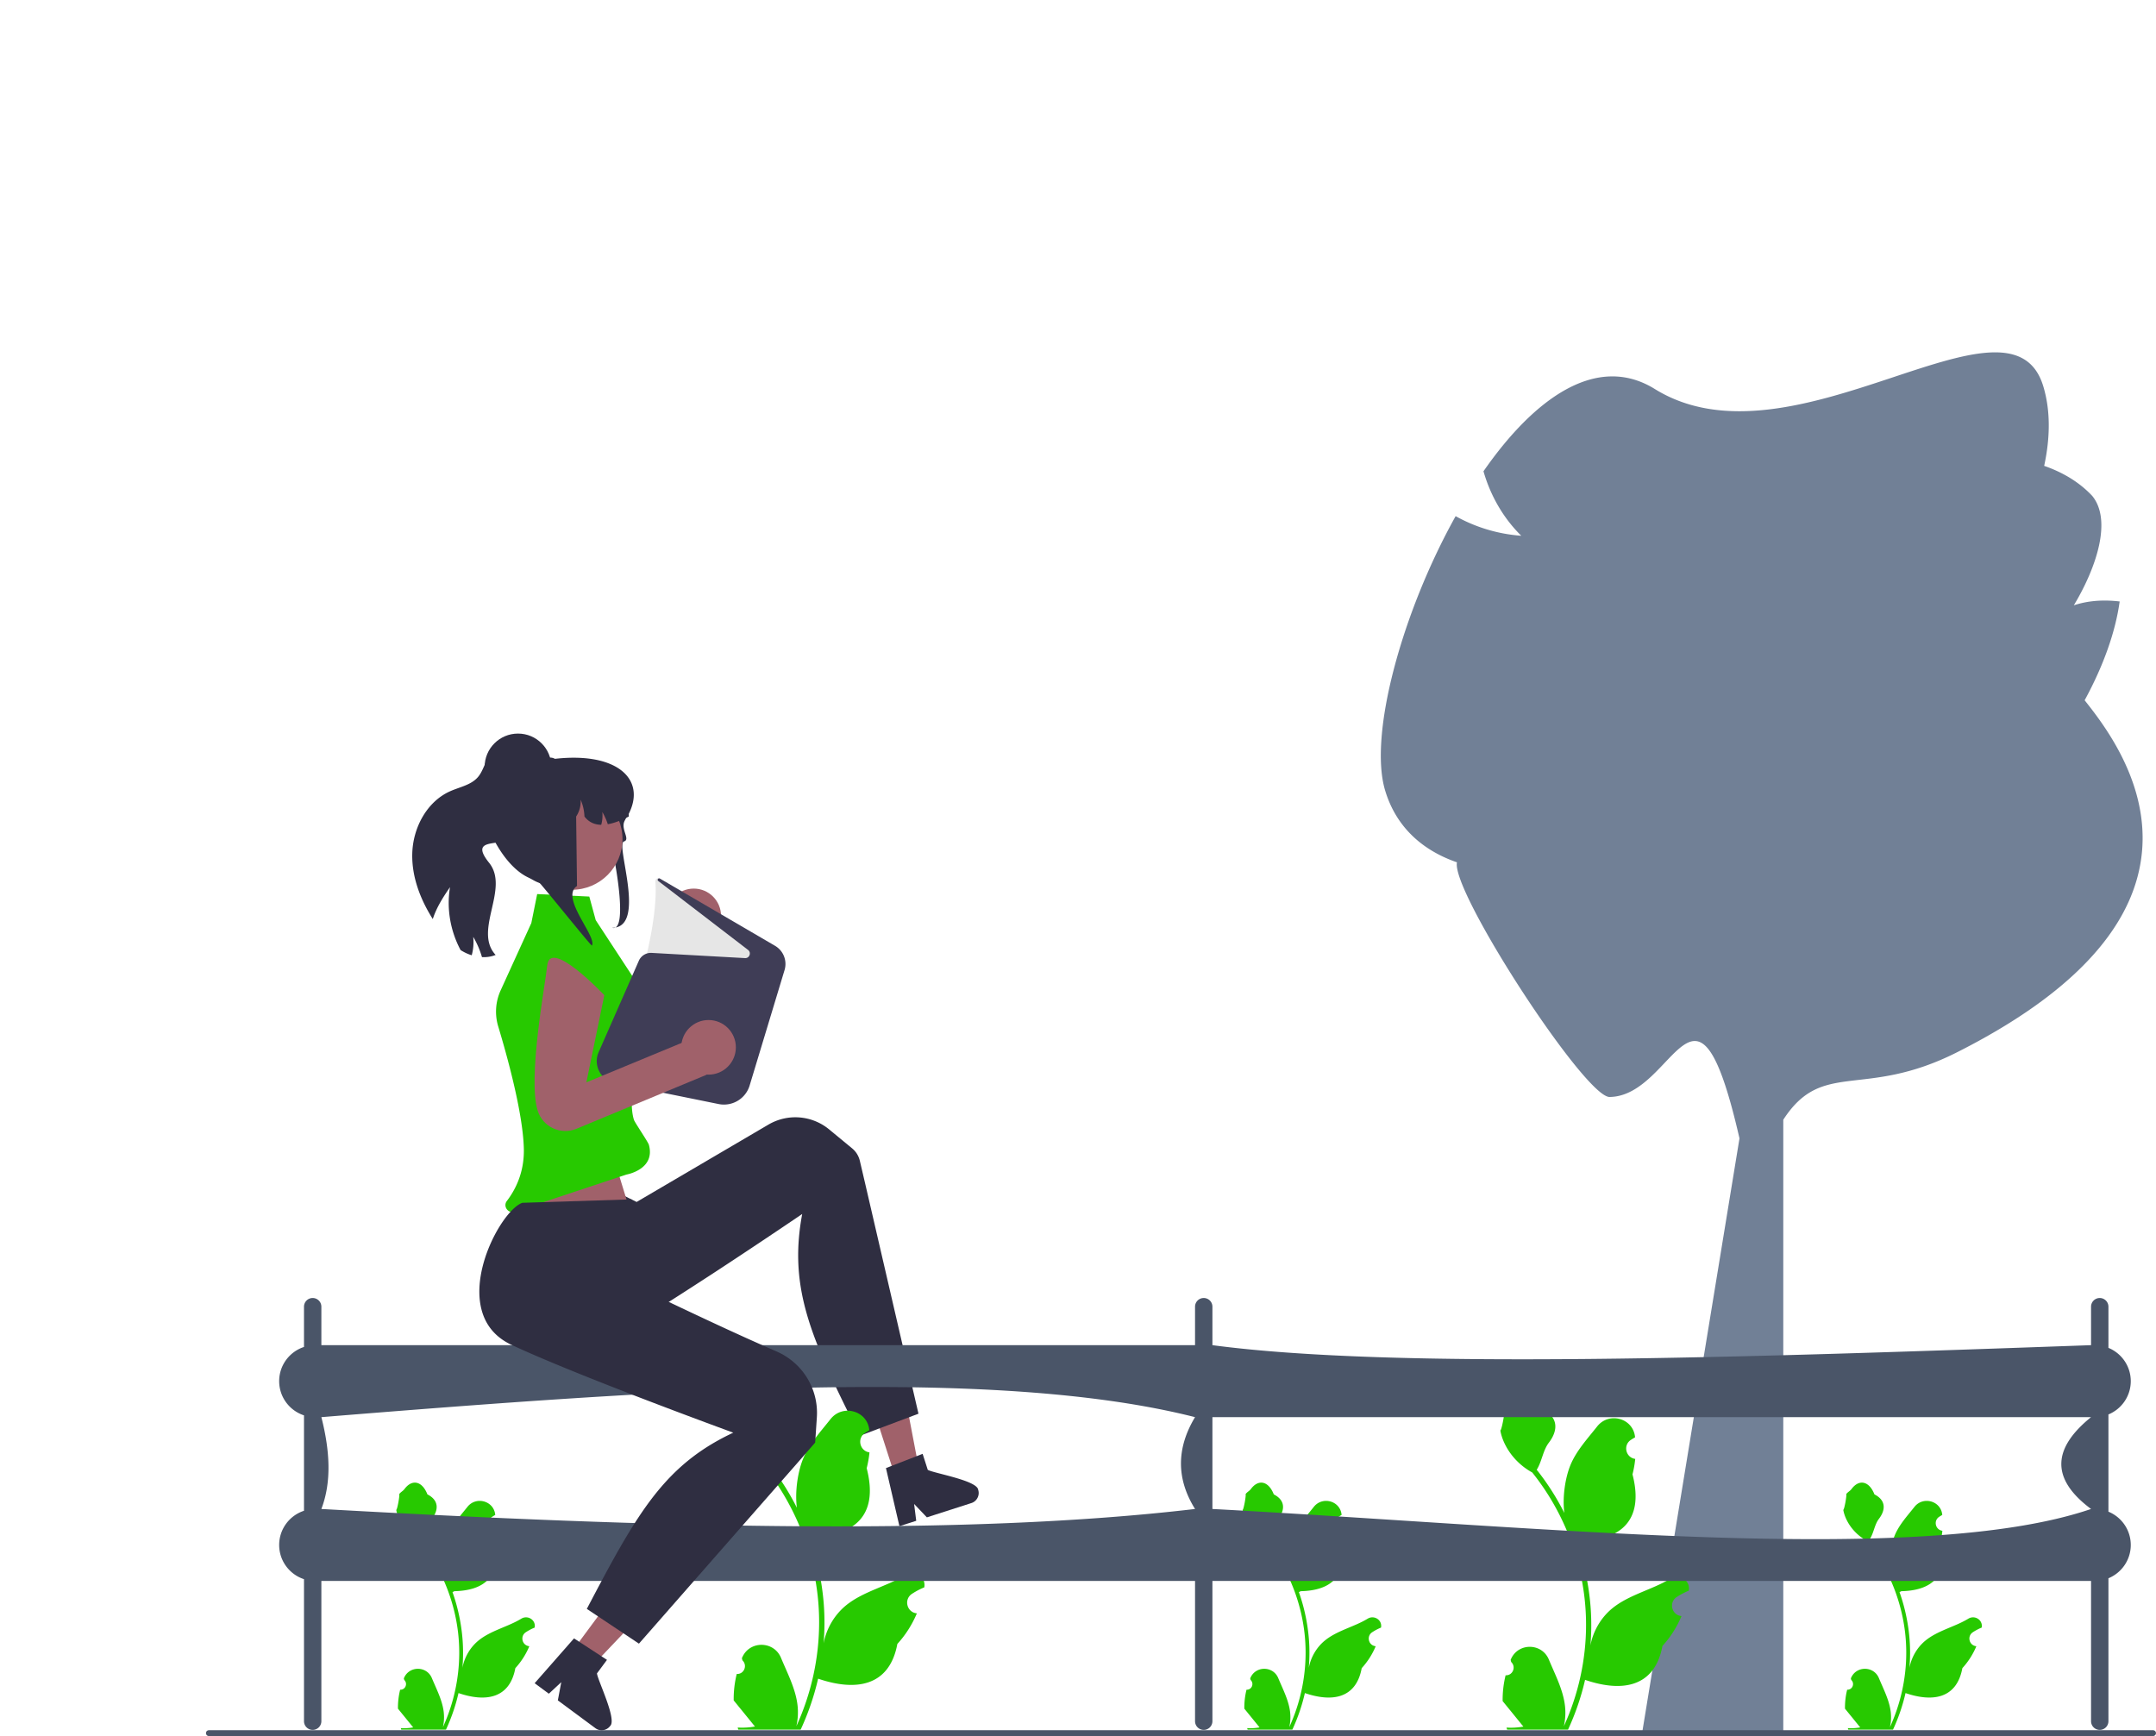 <svg xmlns="http://www.w3.org/2000/svg" width="868.644" height="699.464"><path fill="#a0616a" d="m360.82 595.432 9.53-3.065-7.29-38.217-14.066 4.525 11.826 36.757z"/><path d="m369.27 586.704-.01.003-9.991 3.881-.01.003-2.311.902 5.151 22.216.274 1.19 6.774-2.172-.158-1.223-.697-5.56 4.222 4.43.918.966 17.949-5.764a4.16 4.16 0 0 0 2.404-2.01c.546-.975.696-2.17.32-3.321-.382-3.779-17.762-6.633-20.31-8.043l-2.074-6.46-2.451.962ZM343.329 462.686a9.17 9.17 0 0 1 3.09 4.975l2.047 8.736 21.583 93.183-23.624 8.881c-15.216-30.369-24.307-49.402-24.82-70.756-.145-5.916.375-12.02 1.6-18.59 0 0-15.383 10.47-33.663 22.454-1.605 1.051-3.236 2.12-4.888 3.186-15.165 9.876-31.512 20.233-42.413 26.301-6.632 3.694-12.978 3.665-18.67 1.408-16.252-6.397-27.326-30.81-25.176-38.377l24.551-36.54 30.372 15.142 3.175 1.58 53.12-31.175a21.4 21.4 0 0 1 24.45 1.948l9.266 7.644Z" fill="#2f2e41"/><path d="M839.898 282.138c7.5-13.8 12.37-27.33 14.11-39.81-6.954-.813-13.104-.247-18.475 1.556 9.247-15.408 15.42-34.385 7.385-44.126-5.06-5.37-11.6-9.39-19.33-12.06 2.5-11.57 2.53-22.41-.32-31.94-13.22-44.37-100.72 35.57-156.56.97-23.41-14.5-48.61 3.77-69.02 33.15 2.8 9.77 7.97 18.85 15.23 25.98a63.82 63.82 0 0 1-26.45-7.9c-21.84 39.19-35.04 88.25-28.43 110.43 4.29 14.39 14.56 24.06 28.97 29.04-2.5 11.57 51.516 94.625 61.47 94.538 26.46-.23 34.687-60.331 52.354 16.69l-39.354 240.31h57v-247.83c15.86-24.49 32.242-8.11 70-27.17 115.81-58.46 66.438-122.892 51.42-141.828Z" fill="#718096"/><path d="M502.215 680.777c2.066.13 3.207-2.437 1.644-3.933l-.155-.618.062-.149c2.089-4.982 9.17-4.947 11.241.042 1.839 4.428 4.18 8.864 4.756 13.546a18.029 18.029 0 0 1-.317 6.2c4.308-9.41 6.576-19.686 6.576-30.02 0-2.597-.143-5.193-.433-7.783a71.607 71.607 0 0 0-.995-6.31c-2.306-11.278-7.298-22.019-14.5-30.99-3.462-1.893-6.35-4.85-8.093-8.397-.626-1.279-1.117-2.654-1.35-4.056.394.052 1.486-5.949 1.189-6.317.549-.833 1.531-1.247 2.13-2.06 2.983-4.044 7.092-3.338 9.237 2.157 4.582 2.313 4.627 6.148 1.815 9.837-1.789 2.347-2.034 5.522-3.604 8.035.162.206.33.407.49.613a73.591 73.591 0 0 1 7.682 12.169c-.61-4.766.29-10.508 1.826-14.21 1.749-4.217 5.025-7.769 7.91-11.415 3.467-4.379 10.574-2.468 11.185 3.084l.017.16c-.428.243-.848.5-1.258.77-2.34 1.548-1.531 5.175 1.24 5.603l.063.01a30.628 30.628 0 0 1-.807 4.579c3.702 14.315-4.29 19.53-15.701 19.764-.252.129-.498.258-.75.38a73.187 73.187 0 0 1 2.765 9.98 73.856 73.856 0 0 1 1.279 9.049c.297 3.83.27 7.68-.052 11.503l.02-.136c.82-4.21 3.106-8.144 6.426-10.87 4.945-4.063 11.933-5.559 17.268-8.824 2.568-1.572 5.86.46 5.411 3.437l-.022.142c-.794.323-1.569.698-2.318 1.118-.429.242-.849.498-1.259.77-2.34 1.547-1.53 5.174 1.241 5.601l.063.01.13.02a30.655 30.655 0 0 1-5.64 8.829c-2.314 12.497-12.255 13.683-22.89 10.043h-.006a75.092 75.092 0 0 1-5.045 14.726h-18.02c-.064-.2-.122-.406-.18-.607 1.666.104 3.345.007 4.986-.297-1.337-1.64-2.674-3.294-4.011-4.934a1.12 1.12 0 0 1-.084-.097c-.678-.84-1.363-1.673-2.041-2.513a29.99 29.99 0 0 1 .878-7.64ZM606.606 674.963c2.813.176 4.367-3.319 2.24-5.355l-.212-.842c.027-.067.055-.135.084-.202 2.844-6.782 12.483-6.735 15.304.057 2.503 6.029 5.69 12.067 6.474 18.441.352 2.814.194 5.68-.43 8.442 5.864-12.812 8.95-26.802 8.95-40.87 0-3.535-.193-7.07-.589-10.596a97.488 97.488 0 0 0-1.354-8.59c-3.139-15.353-9.936-29.976-19.74-42.19-4.713-2.576-8.644-6.603-11.018-11.43-.853-1.742-1.521-3.615-1.838-5.523.537.07 2.023-8.098 1.618-8.6.748-1.134 2.086-1.697 2.902-2.804 4.06-5.505 9.654-4.544 12.574 2.937 6.238 3.148 6.299 8.37 2.471 13.391-2.435 3.195-2.77 7.518-4.907 10.939.22.281.449.554.669.835a100.186 100.186 0 0 1 10.457 16.567c-.831-6.49.395-14.306 2.486-19.345 2.38-5.742 6.84-10.577 10.77-15.54 4.718-5.962 14.394-3.36 15.225 4.197l.024.22c-.584.329-1.156.678-1.714 1.048-3.185 2.106-2.084 7.043 1.69 7.626l.085.013a41.697 41.697 0 0 1-1.099 6.234c5.04 19.49-5.84 26.588-21.376 26.907-.343.176-.677.352-1.02.519a99.637 99.637 0 0 1 3.764 13.585 100.548 100.548 0 0 1 1.74 12.319 96.99 96.99 0 0 1-.07 15.66l.027-.184c1.116-5.733 4.23-11.088 8.749-14.799 6.733-5.53 16.245-7.567 23.509-12.013 3.496-2.14 7.977.625 7.366 4.679l-.03.194c-1.08.44-2.136.95-3.156 1.521-.584.33-1.155.68-1.714 1.048-3.185 2.107-2.084 7.044 1.69 7.627l.086.013.175.026c-1.855 4.405-4.44 8.494-7.676 12.02-3.151 17.014-16.685 18.628-31.162 13.673h-.01a102.23 102.23 0 0 1-6.867 20.049h-24.532c-.088-.273-.167-.554-.246-.827 2.268.14 4.554.009 6.788-.404-1.82-2.234-3.64-4.485-5.46-6.718a1.524 1.524 0 0 1-.115-.132c-.923-1.143-1.855-2.278-2.778-3.42v-.002a40.829 40.829 0 0 1 1.195-10.4l.001-.001ZM744.215 680.777c2.066.13 3.207-2.437 1.644-3.933l-.155-.618.062-.149c2.089-4.982 9.17-4.947 11.241.042 1.839 4.428 4.18 8.864 4.756 13.546a18.029 18.029 0 0 1-.317 6.2c4.308-9.41 6.576-19.686 6.576-30.02 0-2.597-.143-5.193-.433-7.783a71.607 71.607 0 0 0-.995-6.31c-2.306-11.278-7.298-22.019-14.5-30.99-3.462-1.893-6.35-4.85-8.093-8.397-.626-1.279-1.117-2.654-1.35-4.056.394.052 1.486-5.949 1.189-6.317.549-.833 1.531-1.247 2.13-2.06 2.983-4.044 7.092-3.338 9.237 2.157 4.582 2.313 4.627 6.148 1.815 9.837-1.789 2.347-2.034 5.522-3.604 8.035.162.206.33.407.49.613a73.591 73.591 0 0 1 7.682 12.169c-.61-4.766.29-10.508 1.826-14.21 1.749-4.217 5.025-7.769 7.91-11.415 3.467-4.379 10.574-2.468 11.185 3.084l.017.16c-.428.243-.848.5-1.258.77-2.34 1.548-1.531 5.175 1.24 5.603l.063.01a30.628 30.628 0 0 1-.807 4.579c3.702 14.315-4.29 19.53-15.701 19.764-.252.129-.498.258-.75.38a73.187 73.187 0 0 1 2.765 9.98 73.856 73.856 0 0 1 1.279 9.049c.297 3.83.27 7.68-.052 11.503l.02-.136c.82-4.21 3.106-8.144 6.426-10.87 4.945-4.063 11.933-5.559 17.268-8.824 2.568-1.572 5.86.46 5.411 3.437l-.022.142c-.794.323-1.569.698-2.318 1.118-.429.242-.849.498-1.259.77-2.34 1.547-1.53 5.174 1.241 5.601l.063.01.13.02a30.655 30.655 0 0 1-5.64 8.829c-2.314 12.497-12.255 13.683-22.89 10.043h-.006a75.092 75.092 0 0 1-5.045 14.726h-18.02c-.064-.2-.122-.406-.18-.607 1.666.104 3.345.007 4.986-.297-1.337-1.64-2.674-3.294-4.011-4.934a1.12 1.12 0 0 1-.084-.097c-.678-.84-1.363-1.673-2.041-2.513a29.99 29.99 0 0 1 .878-7.64ZM296.831 674.435c2.88.18 4.472-3.398 2.293-5.484l-.217-.862.086-.206c2.913-6.946 12.785-6.898 15.673.058 2.563 6.173 5.827 12.358 6.63 18.885.36 2.882.198 5.817-.44 8.645 6.005-13.12 9.166-27.447 9.166-41.855 0-3.62-.198-7.24-.603-10.85a99.829 99.829 0 0 0-1.387-8.798c-3.215-15.722-10.176-30.697-20.216-43.205-4.826-2.639-8.852-6.763-11.283-11.706-.873-1.783-1.558-3.701-1.882-5.655.55.072 2.071-8.294 1.657-8.807.765-1.162 2.136-1.74 2.972-2.873 4.157-5.637 9.886-4.652 12.876 3.008 6.389 3.224 6.45 8.572 2.53 13.714-2.493 3.272-2.836 7.7-5.024 11.202.225.288.46.568.684.856a102.599 102.599 0 0 1 10.71 16.965c-.851-6.645.404-14.65 2.546-19.81 2.437-5.88 7.005-10.832 11.028-15.915 4.832-6.106 14.741-3.441 15.593 4.298l.024.225c-.598.337-1.183.695-1.755 1.074-3.262 2.157-2.134 7.213 1.73 7.81l.088.013a42.7 42.7 0 0 1-1.126 6.384c5.161 19.96-5.981 27.228-21.89 27.555-.352.18-.694.36-1.045.531 1.612 4.539 2.9 9.194 3.854 13.913a102.97 102.97 0 0 1 1.783 12.615 99.327 99.327 0 0 1-.072 16.038l.027-.19c1.143-5.87 4.331-11.354 8.96-15.154 6.895-5.664 16.636-7.75 24.075-12.303 3.58-2.191 8.169.64 7.544 4.792l-.03.199c-1.108.45-2.189.972-3.233 1.558-.598.337-1.183.695-1.755 1.073-3.262 2.157-2.134 7.213 1.73 7.81l.088.013.18.028c-1.9 4.51-4.547 8.698-7.861 12.31-3.227 17.422-17.087 19.075-31.913 14.002h-.01a104.693 104.693 0 0 1-7.032 20.53H297.46c-.09-.279-.172-.567-.253-.846 2.324.144 4.665.009 6.952-.414-1.864-2.287-3.728-4.593-5.592-6.88a1.561 1.561 0 0 1-.117-.135c-.945-1.17-1.9-2.332-2.845-3.503v-.001a41.812 41.812 0 0 1 1.224-10.651l.001-.001ZM161.215 680.777c2.066.13 3.207-2.437 1.644-3.933l-.155-.618.062-.149c2.089-4.982 9.17-4.947 11.241.042 1.839 4.428 4.18 8.864 4.756 13.546a18.029 18.029 0 0 1-.317 6.2c4.308-9.41 6.576-19.686 6.576-30.02 0-2.597-.143-5.193-.433-7.783a71.607 71.607 0 0 0-.995-6.31c-2.306-11.278-7.298-22.019-14.5-30.99-3.462-1.893-6.35-4.85-8.093-8.397-.626-1.279-1.117-2.654-1.35-4.056.394.052 1.486-5.949 1.189-6.317.549-.833 1.531-1.247 2.13-2.06 2.983-4.044 7.092-3.338 9.237 2.157 4.582 2.313 4.627 6.148 1.815 9.837-1.789 2.347-2.034 5.522-3.604 8.035.162.206.33.407.49.613a73.591 73.591 0 0 1 7.682 12.169c-.61-4.766.29-10.508 1.826-14.21 1.749-4.217 5.025-7.769 7.91-11.415 3.467-4.379 10.574-2.468 11.185 3.084l.017.16c-.428.243-.848.5-1.258.77-2.34 1.548-1.531 5.175 1.24 5.603l.063.01a30.628 30.628 0 0 1-.807 4.579c3.702 14.315-4.29 19.53-15.701 19.764-.252.129-.498.258-.75.38a73.187 73.187 0 0 1 2.765 9.98 73.856 73.856 0 0 1 1.279 9.049c.297 3.83.27 7.68-.052 11.503l.02-.136c.82-4.21 3.106-8.144 6.426-10.87 4.945-4.063 11.933-5.559 17.268-8.824 2.568-1.572 5.86.46 5.411 3.437l-.022.142c-.794.323-1.569.698-2.318 1.118-.429.242-.849.498-1.259.77-2.34 1.547-1.53 5.174 1.241 5.601l.063.01.13.02a30.655 30.655 0 0 1-5.64 8.829c-2.314 12.497-12.255 13.683-22.89 10.043h-.006a75.092 75.092 0 0 1-5.045 14.726h-18.02c-.064-.2-.122-.406-.18-.607 1.666.104 3.345.007 4.986-.297-1.337-1.64-2.674-3.294-4.011-4.934a1.12 1.12 0 0 1-.084-.097c-.678-.84-1.363-1.673-2.041-2.513a29.99 29.99 0 0 1 .878-7.64Z" fill="#27c900"/><g fill="#a0616a"><path d="M234.72 383.122s-31.902-1.498-24.875 7.368c4.574 5.77 25.894 38.265 37.99 44.77 6.023 3.24 13.525.623 16.241-5.654l22.54-52.09-14.788-5.365-17.894 41.217-19.215-30.246Z"/><circle cx="279.507" cy="369.013" r="11"/></g><path d="m292.179 429.67-42.804-4.29.174-.582c8.627-28.8 15.673-53.92 14.495-69.671a1.195 1.195 0 0 1 .57-1.11c.39-.239.875-.242 1.266-.006l45.256 27.393-3.403 15.394-15.554 32.873Z" fill="#e6e6e6"/><path fill="#a0616a" d="m244.428 457.22 9.859 32.15-44.859 4.85 16-41 19 4z"/><path d="M255.408 432.34c-1.07 7.64-1.32 14.86.02 18.88.357 1.068 5.692 8.882 6 10 2.755 9.983-9 12-9 12l-45.093 14.97c-2.596.862-4.782-2.146-3.123-4.321 3.699-4.85 7.077-11.858 6.836-21.14-.375-14.463-6.776-37.465-10.314-49.16a20.67 20.67 0 0 1 .98-14.562l5.034-11.048 7.32-16.05 2.36-11.69 21 1 2.59 9.51 19.54 29.83c.79 1.21 1.31 2.56 1.54 3.95.31 1.74.16 3.56-.45 5.27-2.03 5.69-4.1 14.36-5.24 22.56Z" fill="#27c900"/><path d="M197.058 347.616c8.39 10.46-6.49 27.3 2.63 37.13-1.75.7-3.62.97-5.5.88a35.518 35.518 0 0 0-3.53-8.18c.26 2.48.06 5.02-.6 7.43-1.41-.43-2.77-1.05-4.03-1.81-.16-.09-.3-.18-.46-.29-4.12-7.69-5.71-16.74-4.26-25.34-2.78 4.01-5.46 8.22-6.94 12.85-5.01-7.92-8.49-16.95-8.27-26.27.22-10.37 5.8-21.01 15.28-25.23 3.91-1.74 8.55-2.52 11.28-5.82 1.47-1.76 2.17-4.02 3.23-6.06s2.71-4.02 4.99-4.35c1.36-.19 2.81.56 3.56 1.64-3.69 4.04-3.48 10.6-2.28 16.11 1.28 5.92 5.15 13.26 1.2 17.85-2.43 2.83-14.33-.54-6.3 9.46Z" fill="#2f2e41"/><path d="M245.882 338.688c-.542-1.895 3.191 9.693 1.39 9.903-8.206.94-19.47 5.841-25.184 8.127-.258-.03-.515-.06-.765-.097a23.217 23.217 0 0 1-1.801-.276c-13.307-2.518-18.425-22.96-18.425-23.146 0-.919 2.206-26.158 5.68-26.532.901-.097 1.817-.15 2.748-.15h8.622a40.07 40.07 0 0 1 5.412-.784h.015c24.851-2.834 36.85 8.086 29.763 22.13-.008.015-.023.03-.03.045a26.77 26.77 0 0 0-.984 1.576c-.28.47-.515.919-.72 1.345-1.582 3.287 2.485 7.424-.211 8.196-3.587 1.027 9.432 34.778-4.763 34.778 6.904 1.963.747-29.885-.747-35.115Z" fill="#2f2e41"/><circle cx="230.387" cy="338.08" r="20.413" fill="#a0616a"/><path d="M253.337 328.976c-.34.18-.67.34-1.01.51-.36.17-.72.34-1.07.5-2.28 1.03-4.42 1.76-6.38 2.09a24.3 24.3 0 0 0-2.21-4.94c.18 1.73.03 3.5-.44 5.18-2.73-.05-5.02-1.08-6.75-3.34-.09-2.33-.61-4.65-1.55-6.8.18 2.38-.48 4.81-1.8 6.8l.35 27.99c-7 4.65 8.12 20.33 6 24-.61-.07-21.4-26.11-21.99-26.22-13.31-2.52-21.76-24.44-20.68-25.68 0-3.65.85-7.09 2.37-10.17 1.97-4 5.06-7.36 8.89-9.67 2.25-1.09 4.63-1.98 7.1-2.66.06-.02.11-.03.17-.05.75-.2 1.52-.39 2.28-.54 1.57-.33 3.16-.58 4.78-.73.12-.01.23-.01.34-.01.66 0 1.28.18 1.82.5h.02c.39.24.74.54 1.01.91.47.6.74 1.34.74 2.16h7.57c.28 0 .56 0 .84.02 10.55.42 19.02 8.71 19.57 19.08.02.36.03.71.03 1.07Z" fill="#2f2e41"/><path d="M222.154 309.003c0 7.427-6.021 13.448-13.448 13.448-7.428 0-13.448-6.021-13.448-13.448s6.02-13.448 13.448-13.448c7.427 0 13.448 6.02 13.448 13.448Z" fill="#2f2e41"/><path d="M849.478 609.053V569.88c5.279-2.168 9-7.353 9-13.414s-3.721-11.246-9-13.413v-16.587a3.5 3.5 0 0 0-7 0v15.5c-140.765 5.024-280.373 9.792-354 0v-15.5a3.5 3.5 0 0 0-7 0v15.5h-352v-15.5a3.5 3.5 0 0 0-7 0v16.221c-5.804 1.895-10 7.343-10 13.78s4.196 11.884 10 13.779v38.441c-5.804 1.895-10 7.343-10 13.78s4.196 11.884 10 13.779v57.22a3.5 3.5 0 0 0 7 0v-56.5h352v56.5a3.5 3.5 0 0 0 7 0v-56.5h354v56.5a3.5 3.5 0 0 0 7 0V635.88c5.279-2.168 9-7.353 9-13.414s-3.721-11.246-9-13.413Zm-720-38.087c136.947-11.127 270.944-20.582 352 0-7.488 12.446-7.628 24.782 0 37-93.413 11.027-218.425 7.488-352 0 4.2-10.978 3.426-23.56 0-37Zm359 37v-37h354c-14.821 12.004-17.075 24.288 0 37-68.509 23.403-221.002 7.093-354 0Z" fill="#4A5568"/><path d="M291.678 445.032c-.726 0-1.461-.072-2.2-.222l-41.876-8.509c-2.666-.542-4.914-2.238-6.166-4.654s-1.342-5.23-.247-7.72l16.193-36.836c.888-2.02 2.968-3.306 5.17-3.171l37.607 2.097c1.019.044 1.6-.582 1.83-1.197.228-.616.189-1.491-.606-2.102l-36.181-27.774a.583.583 0 0 1-.125-.795.58.58 0 0 1 .784-.175l46.374 27.074a8.482 8.482 0 0 1 3.854 9.811l-14.05 46.45a10.81 10.81 0 0 1-10.361 7.723Zm-26.324-90.195.004.002-.004-.002Z" fill="#3f3d56"/><g fill="#a0616a"><path d="M243.478 400.966s-21.887-23.258-23-12c-.725 7.327-7.996 45.506-3.826 58.592 2.077 6.516 9.288 9.852 15.604 7.23l52.42-21.767-6.9-14.138-41.518 17.182 7.22-35.099Z"/><circle cx="285.478" cy="421.967" r="11"/></g><path d="M82.974 698.274c0 .66.53 1.19 1.19 1.19h783.29c.66 0 1.19-.53 1.19-1.19 0-.66-.53-1.19-1.19-1.19H84.164c-.66 0-1.19.53-1.19 1.19Z" fill="#4A5568"/><path fill="#a0616a" d="m230.324 665.547 8.046 5.957 26.805-28.2-11.875-8.79-22.976 31.033z"/><path d="m240.51 674.21 4.04-5.454-2.211-1.437-8.988-5.864-2.083-1.353-15.049 17.139-.807.919 5.713 4.23.904-.837 4.103-3.806-1.131 6.006-.251 1.32 15.146 11.214a4.16 4.16 0 0 0 3.027.789 4.196 4.196 0 0 0 2.896-1.678c2.85-2.513-4.967-18.292-5.308-21.188ZM328.428 581.22l-2.03 2.33-5.9 6.76-63.07 71.91-21-14c15.78-30.08 25.93-48.57 42.97-61.45 4.72-3.57 9.98-6.71 16.03-9.55 0 0-17.48-6.38-37.88-14.23-1.79-.69-3.61-1.39-5.44-2.11-16.87-6.55-34.82-13.78-46.11-19.09-6.87-3.23-10.55-8.4-12.04-14.34-4.29-16.93 9.07-40.17 16.47-42.84l44-1.39 5.43 33.5.57 3.5s16.12 7.79 33.04 15.58c2.54 1.16 5.09 2.33 7.61 3.47a942.286 942.286 0 0 0 11.769 5.217c10.49 4.531 17.02 15.144 16.26 26.547l-.679 10.185Z" fill="#2f2e41"/></svg>
